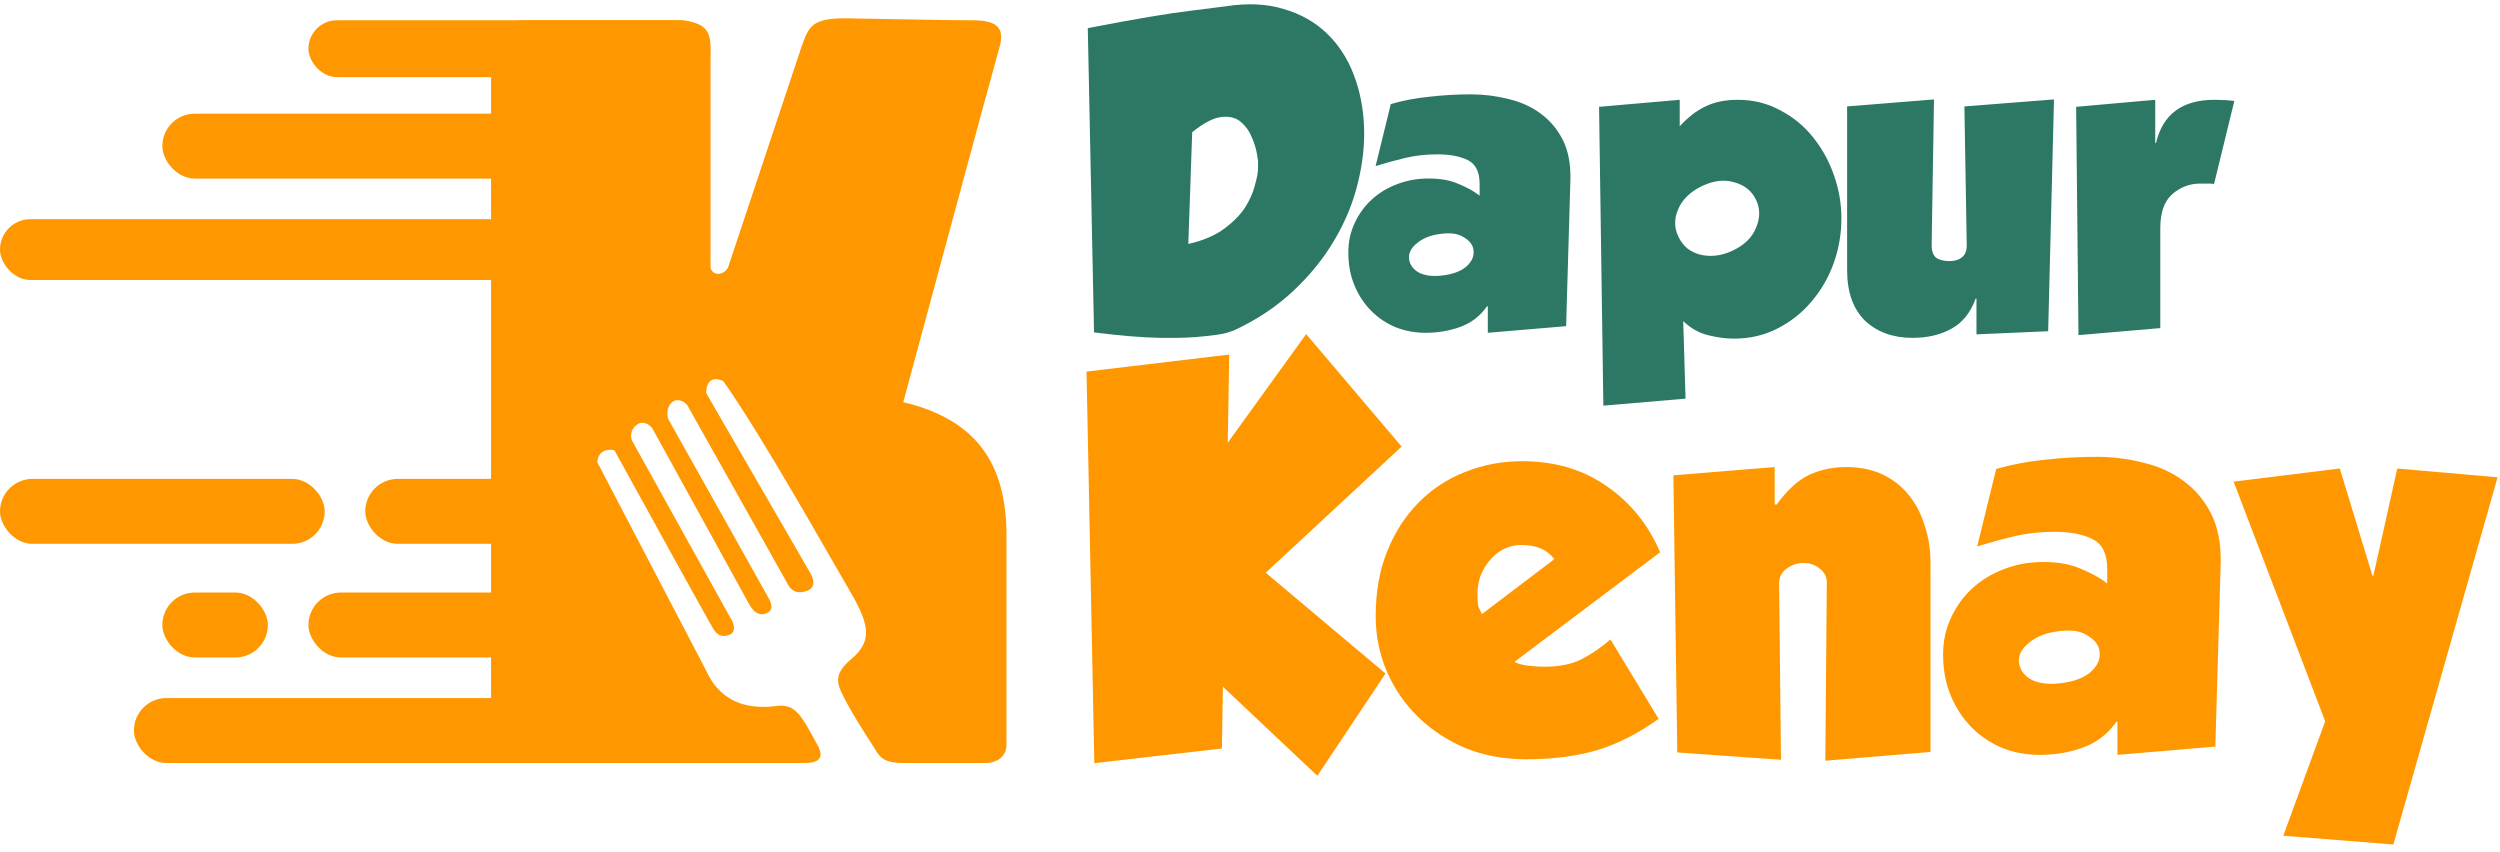 <svg width="616" height="210" viewBox="0 0 616 210" fill="none" xmlns="http://www.w3.org/2000/svg">
<path d="M345.36 110.04L311.88 141.12L341.4 165.96L324.6 191.16L301.32 169.2L301.08 184.44L269.64 188.04L267.72 91.56L302.88 87.36L302.52 109.08L321.84 82.32L345.36 110.04ZM408.689 177.12C403.809 180.64 398.809 183.2 393.689 184.8C388.569 186.32 382.689 187.08 376.049 187.08C370.609 187.08 365.609 186.16 361.049 184.32C356.569 182.4 352.689 179.84 349.409 176.64C346.129 173.44 343.569 169.72 341.729 165.48C339.889 161.16 338.969 156.6 338.969 151.8C338.969 145.8 339.929 140.44 341.849 135.72C343.769 131 346.369 127 349.649 123.72C352.929 120.44 356.729 117.96 361.049 116.28C365.449 114.52 370.129 113.64 375.089 113.64C383.089 113.64 390.009 115.68 395.849 119.76C401.769 123.84 406.169 129.28 409.049 136.08L373.169 163.08C374.049 163.56 375.209 163.88 376.649 164.04C378.089 164.2 379.409 164.28 380.609 164.28C384.289 164.28 387.369 163.64 389.849 162.36C392.409 161 394.729 159.4 396.809 157.56L408.689 177.12ZM383.009 137.76C381.889 136.4 380.649 135.48 379.289 135C378.009 134.52 376.529 134.28 374.849 134.28C373.249 134.28 371.769 134.64 370.409 135.36C369.129 136 368.009 136.92 367.049 138.12C366.089 139.24 365.329 140.52 364.769 141.96C364.289 143.4 364.049 144.88 364.049 146.4C364.049 147.84 364.129 148.88 364.289 149.52C364.529 150.08 364.809 150.68 365.129 151.32L383.009 137.76ZM437.281 124.32H437.761C440.401 120.72 443.081 118.28 445.801 117C448.601 115.72 451.641 115.08 454.921 115.08C458.281 115.08 461.241 115.68 463.801 116.88C466.361 118.08 468.521 119.76 470.281 121.92C472.041 124.08 473.361 126.6 474.241 129.48C475.201 132.36 475.681 135.48 475.681 138.84V185.28L449.761 187.44L450.121 143.76C450.201 142.32 449.641 141.12 448.441 140.16C447.321 139.2 445.961 138.72 444.361 138.72C442.841 138.72 441.441 139.2 440.161 140.16C438.961 141.04 438.361 142.28 438.361 143.88L438.841 187.2L413.281 185.4L412.321 117.12L437.281 115.08V124.32ZM521.739 177.84H521.499C519.339 180.88 516.579 183 513.219 184.2C509.939 185.4 506.379 186 502.539 186C499.339 186 496.299 185.44 493.419 184.32C490.539 183.12 488.019 181.44 485.859 179.28C483.699 177.12 481.979 174.52 480.699 171.48C479.419 168.44 478.779 165.04 478.779 161.28C478.779 158 479.419 155 480.699 152.28C481.979 149.48 483.699 147.08 485.859 145.08C488.099 143 490.699 141.4 493.659 140.28C496.699 139.08 499.979 138.48 503.499 138.48C507.179 138.48 510.259 139.04 512.739 140.16C515.299 141.2 517.459 142.4 519.219 143.76V140.16C519.219 136.48 518.019 134.04 515.619 132.84C513.219 131.64 510.099 131.04 506.259 131.04C502.739 131.04 499.459 131.4 496.419 132.12C493.379 132.84 490.299 133.68 487.179 134.64L491.859 115.56C495.699 114.44 499.699 113.68 503.859 113.28C508.019 112.8 512.259 112.56 516.579 112.56C520.499 112.56 524.339 113.04 528.099 114C531.859 114.88 535.139 116.36 537.939 118.44C540.819 120.52 543.099 123.2 544.779 126.48C546.459 129.76 547.259 133.8 547.179 138.6L545.859 183.96L521.739 186V177.84ZM506.499 155.64C503.779 156.04 501.539 157 499.779 158.52C498.019 159.96 497.259 161.6 497.499 163.44C497.819 165.28 498.939 166.68 500.859 167.64C502.859 168.52 505.419 168.72 508.539 168.24C511.659 167.76 513.979 166.76 515.499 165.24C517.019 163.72 517.619 162.08 517.299 160.32C517.059 158.8 516.019 157.52 514.179 156.48C512.419 155.36 509.859 155.08 506.499 155.64ZM584.804 141.84L590.684 115.44L615.404 117.6L589.724 208.08L562.604 205.92L572.924 177.72L550.364 118.68L576.524 115.44L584.564 141.84H584.804Z" fill="#FF9800"/>
<path d="M268.032 6.928C279.616 4.688 288.16 3.248 293.664 2.608C299.232 1.904 302.016 1.552 302.016 1.552C307.392 0.72 312.16 0.944 316.32 2.224C320.48 3.44 324 5.424 326.88 8.176C329.76 10.928 331.968 14.288 333.504 18.256C335.04 22.224 335.904 26.48 336.096 31.024C336.288 35.568 335.776 40.272 334.56 45.136C333.408 49.936 331.488 54.608 328.8 59.152C326.176 63.632 322.784 67.824 318.624 71.728C314.528 75.568 309.664 78.8 304.032 81.424C304.032 81.424 303.456 81.616 302.304 82C301.216 82.32 299.328 82.608 296.64 82.864C294.016 83.184 290.496 83.312 286.08 83.248C281.664 83.184 276.16 82.736 269.568 81.904L268.032 6.928ZM292.8 60.112C296.448 59.28 299.392 58.032 301.632 56.368C303.936 54.64 305.664 52.88 306.816 51.088C307.968 49.232 308.768 47.408 309.216 45.616C309.728 43.824 309.984 42.416 309.984 41.392C309.984 40.304 309.984 39.728 309.984 39.664C309.984 39.536 309.888 38.928 309.696 37.84C309.504 36.688 309.088 35.344 308.448 33.808C307.808 32.272 306.912 31.024 305.76 30.064C304.608 29.04 303.04 28.624 301.056 28.816C299.072 29.008 296.64 30.256 293.76 32.56L292.8 60.112ZM366.598 75.472H366.406C364.678 77.904 362.47 79.6 359.782 80.56C357.158 81.52 354.31 82 351.238 82C348.678 82 346.246 81.552 343.942 80.656C341.638 79.696 339.622 78.352 337.894 76.624C336.166 74.896 334.79 72.816 333.766 70.384C332.742 67.952 332.23 65.232 332.23 62.224C332.23 59.6 332.742 57.2 333.766 55.024C334.79 52.784 336.166 50.864 337.894 49.264C339.686 47.6 341.766 46.32 344.134 45.424C346.566 44.464 349.19 43.984 352.006 43.984C354.95 43.984 357.414 44.432 359.398 45.328C361.446 46.16 363.174 47.12 364.582 48.208V45.328C364.582 42.384 363.622 40.432 361.702 39.472C359.782 38.512 357.286 38.032 354.214 38.032C351.398 38.032 348.774 38.32 346.342 38.896C343.91 39.472 341.446 40.144 338.95 40.912L342.694 25.648C345.766 24.752 348.966 24.144 352.294 23.824C355.622 23.44 359.014 23.248 362.47 23.248C365.606 23.248 368.678 23.632 371.686 24.4C374.694 25.104 377.318 26.288 379.558 27.952C381.862 29.616 383.686 31.76 385.03 34.384C386.374 37.008 387.014 40.24 386.95 44.08L385.894 80.368L366.598 82V75.472ZM354.406 57.712C352.23 58.032 350.438 58.8 349.03 60.016C347.622 61.168 347.014 62.48 347.206 63.952C347.462 65.424 348.358 66.544 349.894 67.312C351.494 68.016 353.542 68.176 356.038 67.792C358.534 67.408 360.39 66.608 361.606 65.392C362.822 64.176 363.302 62.864 363.046 61.456C362.854 60.24 362.022 59.216 360.55 58.384C359.142 57.488 357.094 57.264 354.406 57.712ZM413.882 24.592V31.12C415.93 28.88 418.042 27.248 420.218 26.224C422.458 25.136 425.114 24.592 428.186 24.592C432.026 24.592 435.514 25.456 438.65 27.184C441.85 28.848 444.538 31.056 446.714 33.808C448.954 36.56 450.682 39.696 451.898 43.216C453.114 46.672 453.722 50.192 453.722 53.776C453.722 57.616 453.082 61.328 451.802 64.912C450.522 68.432 448.698 71.568 446.33 74.32C444.026 77.072 441.242 79.28 437.978 80.944C434.714 82.608 431.13 83.44 427.226 83.44C425.242 83.44 423.098 83.152 420.794 82.576C418.554 82 416.538 80.848 414.746 79.12L415.322 98.224L395.066 99.952L394.01 26.32L413.882 24.592ZM426.938 61.744C429.818 60.4 431.738 58.512 432.698 56.08C433.722 53.648 433.722 51.376 432.698 49.264C431.674 47.088 429.914 45.648 427.418 44.944C424.986 44.176 422.33 44.464 419.45 45.808C416.506 47.216 414.522 49.136 413.498 51.568C412.474 53.936 412.506 56.208 413.594 58.384C414.106 59.472 414.81 60.4 415.706 61.168C416.602 61.872 417.626 62.384 418.778 62.704C419.994 63.024 421.274 63.12 422.618 62.992C424.026 62.864 425.466 62.448 426.938 61.744ZM487.002 73.552H486.81C485.53 77.072 483.514 79.568 480.762 81.04C478.074 82.512 474.906 83.248 471.258 83.248C466.458 83.248 462.554 81.84 459.546 79.024C456.602 76.144 455.13 71.984 455.13 66.544V26.224L476.538 24.496L475.962 60.016C475.898 61.552 476.218 62.672 476.922 63.376C477.69 64.016 478.842 64.336 480.378 64.336C481.658 64.336 482.682 64.016 483.45 63.376C484.282 62.736 484.666 61.648 484.602 60.112L484.026 26.224L506.106 24.496L504.666 81.616L487.002 82.384V73.552ZM531.049 24.592V35.248H531.241C532.905 28.144 537.705 24.592 545.641 24.592C547.369 24.592 549.001 24.688 550.537 24.88L545.545 45.328C545.097 45.264 544.617 45.232 544.105 45.232C543.657 45.232 543.017 45.232 542.185 45.232C539.497 45.232 537.161 46.128 535.177 47.92C533.257 49.648 532.297 52.4 532.297 56.176V80.848L512.137 82.576L511.561 26.32L531.049 24.592Z" fill="#2C7865"/>
<path d="M209.846 162.316C204.844 166.52 206.295 168.737 208.777 173.429C210.168 176.059 212.858 180.319 214.954 183.555C216.597 186.092 216.981 188 222.564 188H242.727C246.139 188 248 186.024 248 183.555V131.939C248 113.911 240.245 103.291 222.564 99.093C222.564 99.093 244.83 16.607 246.26 11.668C247.69 6.729 245.518 5 239.625 5C233.731 5 208.359 4.506 208.359 4.506C200.008 4.506 199.304 6.47 197.458 11.623L197.442 11.668L179.358 66C179.358 66 178.526 67.482 176.966 67.482C175.406 67.482 175.083 66 175.083 66V11.668C175.083 7.223 173.307 5 165.862 5L129.685 5C123.482 5 121 7.223 121 11.668L121 183.555C121 186.518 123.792 188 125.963 188H198.369C203.643 188 202.144 184.88 201.423 183.555L201.241 183.222C197.327 176.032 195.954 173.51 191.545 173.923C178.981 175.701 175.158 167.749 174.016 165.279L147.188 113.911C147.374 110.75 150.065 110.618 151.387 110.947C159.397 125.518 174.979 153.721 175.725 154.907C176.658 156.389 177.753 157.187 179.758 156.389C181.619 155.648 180.704 153.343 180.082 152.437L155.819 108.725C155.431 107.984 155.073 106.156 156.753 104.773C158.432 103.39 160.096 104.691 160.719 105.514L184.514 148.733C185.962 151.449 187.712 151.787 189.18 150.955C190.925 149.968 189.725 147.91 189.18 147.004L164.685 103.291C164.374 102.386 164.125 100.279 165.618 99.093C167.111 97.908 168.728 99.093 169.35 99.834L194.027 143.794C195.267 146.263 197.266 146.234 198.99 145.522C200.785 144.781 200.851 143.053 199.445 140.83L174.016 96.87C174.016 92.721 176.816 93.166 178.215 93.907C187.858 107.49 204.671 137.619 208.777 144.534C213.909 153.178 215.43 157.624 209.846 162.316Z" fill="#FF9800"/>
<rect x="76" y="5" width="99" height="14" rx="7" fill="#FF9800"/>
<rect x="40" y="28" width="133" height="16" rx="8" fill="#FF9800"/>
<rect x="76" y="146" width="66" height="16" rx="8" fill="#FF9800"/>
<rect x="40" y="146" width="26" height="16" rx="8" fill="#FF9800"/>
<rect x="90" y="118" width="50" height="16" rx="8" fill="#FF9800"/>
<rect y="118" width="80" height="16" rx="8" fill="#FF9800"/>
<rect x="33" y="172" width="109" height="16" rx="8" fill="#FF9800"/>
<rect y="54" width="173" height="15" rx="7.5" fill="#FF9800"/>
</svg>
